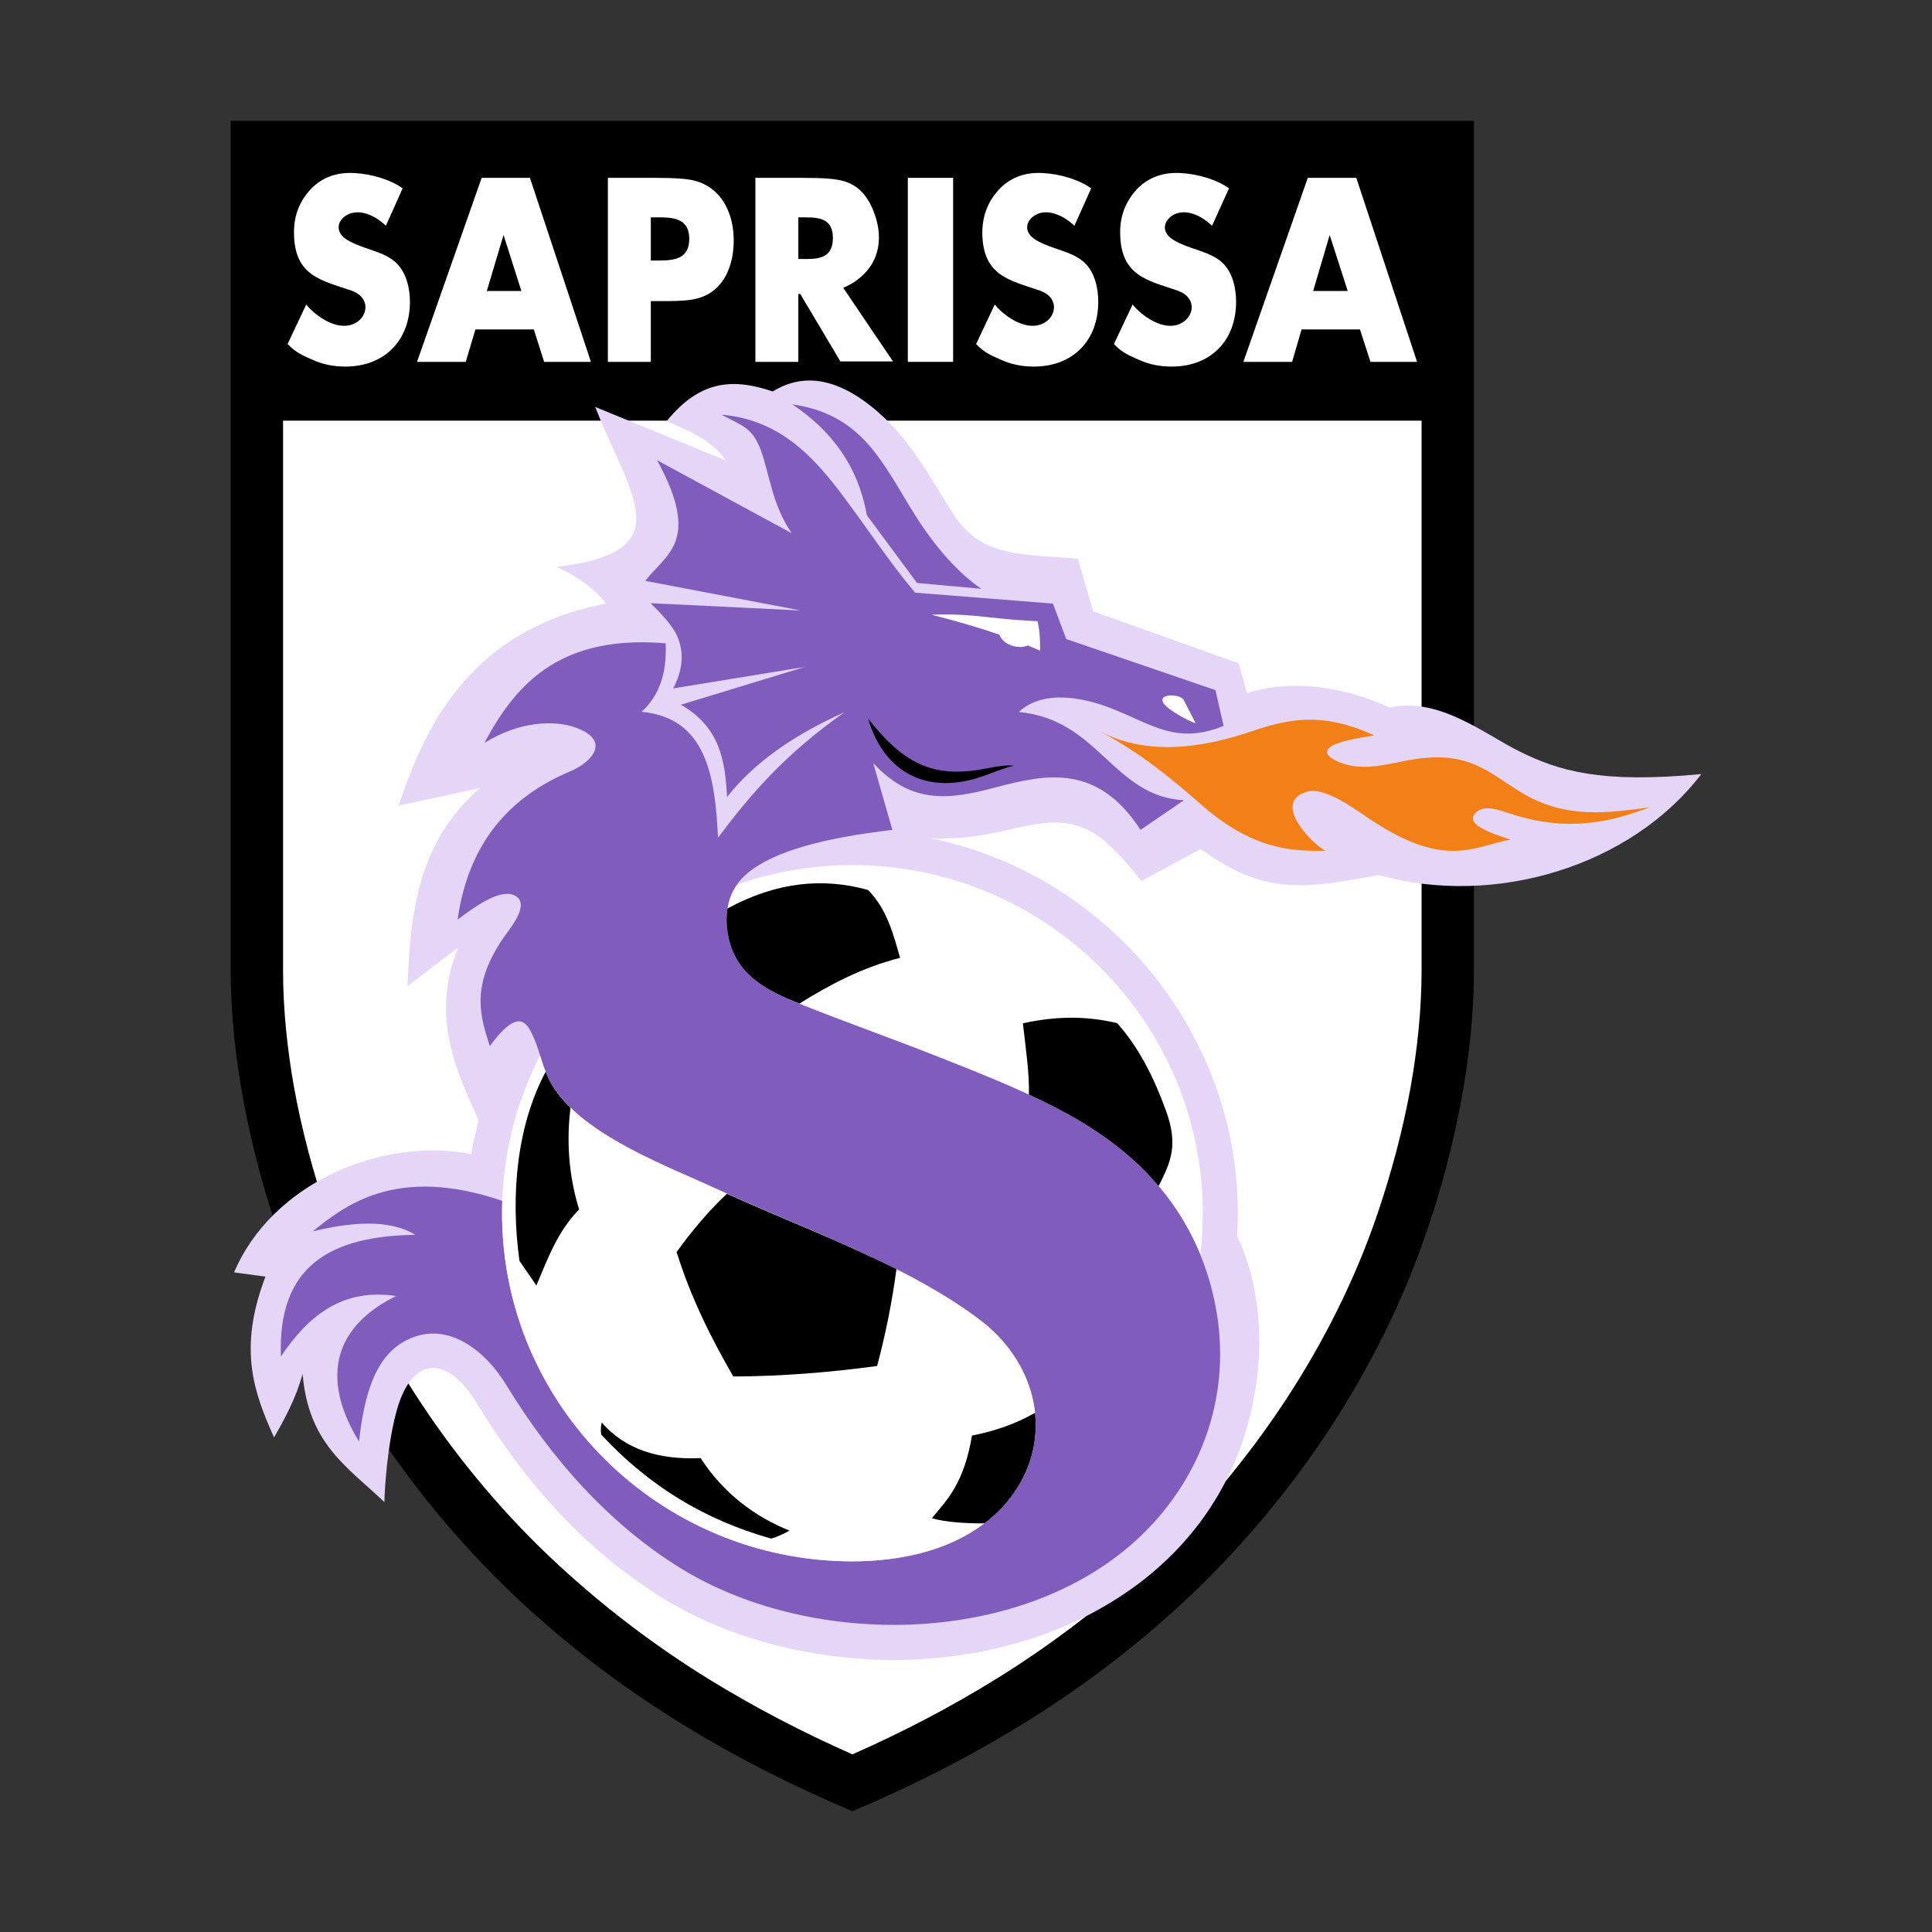 <?xml version="1.0" encoding="utf-8"?>
<!-- Created by @FCLOGO 2025-2-8 GMT+8 16:02:47 . https://fclogo.top/ -->
<!-- FOR PERSONAL USE ONLY NOT FOR COMMERCIAL USE -->
<svg version="1.1" xmlns="http://www.w3.org/2000/svg" xmlns:xlink="http://www.w3.org/1999/xlink" x="0px" y="0px"
	 viewBox="0 0 800 800" style="enable-background:new 0 0 800 800;" xml:space="preserve">
<rect x="0" y="0" width="800" height="800" fill="#333333" stroke="none"/>
<g>
	<path d="M95.517,50v351.689c0,35.56,7.912,74.143,19.38,107.747c19.914,58.674,56.274,112.636,101.702,154.686
		c40.894,37.783,87.033,64.986,136.373,85.877c49.251-20.892,95.39-48.095,136.284-85.877
		c45.428-42.05,81.789-96.012,101.702-154.686c11.469-33.605,19.38-72.187,19.38-107.747V50H95.517z"/>
	<path style="fill:#FFFFFF;" d="M117.208,174.194v227.495c0,16.002,1.69,32.448,4.534,48.45
		c3.2,17.781,8.001,35.56,13.691,52.363c9.157,27.026,22.225,53.163,38.316,77.61
		c16.447,24.981,35.916,48.006,57.608,68.009c19.647,18.136,40.271,33.604,61.608,46.85
		c19.291,11.912,39.294,22.314,60.007,31.471c20.714-9.157,40.716-19.559,59.919-31.471
		c21.336-13.246,41.961-28.715,61.608-46.85c21.692-20.003,41.161-43.028,57.607-68.009
		c16.091-24.447,29.16-50.584,38.316-77.61c5.69-16.802,10.49-34.582,13.691-52.363
		c2.845-16.002,4.534-32.448,4.534-48.45V174.194H117.208z"/>
	<path style="fill:#E5D5F6;" d="M384.709,686.792c-38.583,2.933-78.766-5.867-109.614-24.625
		c-15.558-9.512-29.604-21.159-42.228-34.316c-13.512-14.136-25.247-30.048-35.471-46.85
		c-11.735-19.559-27.115-20.714-33.515,4.534c-3.378,13.068-4.534,29.337-4.712,36.449
		c-15.735-14.935-31.382-24.181-33.871-53.073c-2.756,10.046-7.201,18.224-11.824,26.314
		c-8.001-18.047-15.202-36.183-3.556-66.587l-12.979-1.778c15.469-36.627,60.719-56.274,98.235-48.984
		c0.711-4.712,1.867-9.335,3.023-13.958c-9.512-21.069-19.914-42.939-8.534-71.476l-20.892,15.825
		c1.156-36.182,6.756-61.786,30.048-81.966l-33.782,7.29c8.357-23.648,24.092-72.01,85.967-83.656
		c-5.956-7.556-13.157-11.646-20.447-15.201c52.007-6.223,30.315-29.337,15.913-66.231l54.141,22.225
		c-5.69-8.534-15.736-12.446-24.537-16.358c13.868-17.158,27.736-17.78,43.916-12.268
		c13.78-8.534,27.737-4.178,40.628,6.045c16.357,12.89,25.07,30.759,34.138,44.717
		c11.735,18.314,28.714,16.447,51.561,18.491l6.312,21.78l60.274,21.514l3.467,12.357
		c19.469-6.045,40.538-2.49,59.029,5.956c20.447-4.534,39.294,11.024,53.696,18.136
		c16.268,8.09,33.693,13.424,75.387,9.424c-28.981,38.049-85.433,55.385-133.617,41.783
		c-31.293,5.956-47.473,8.268-73.698-10.757l-24.537,13.246c-9.957-12.624-17.246-19.47-24.181-22.047
		c-18.669-7.112-32.093,5.6-63.029,4.356c76.72,15.824,131.572,86.411,126.86,164.643
		c10.401,22.314,11.379,48.718,5.778,72.72C503.569,647.321,446.494,682.17,384.709,686.792"/>
	<path style="fill:#FFFFFF;" d="M353.061,358.217c79.832,0,144.996,64.719,144.996,144.107
		c0,5.867-0.356,11.557-0.978,17.247c-8.534-20.892-22.759-36.983-40.538-49.34
		c-19.203-13.423-45.25-23.647-68.72-32.893c-19.113-7.556-38.316-14.313-56.541-21.603
		c-14.224-5.69-27.292-12.446-29.959-29.426c-0.978-6.401-0.533-13.691,3.823-20.003
		C320.168,361.062,336.259,358.217,353.061,358.217"/>
	<path style="fill:#805DBD;" d="M503.302,540.729c-6.134-31.56-23.47-54.229-46.761-70.498
		c-19.203-13.423-45.25-23.647-68.72-32.893c-19.113-7.556-38.316-14.313-56.541-21.603
		c-14.224-5.69-27.292-12.446-29.959-29.426c-1.245-8.179-0.267-17.691,8.268-24.803
		c10.846-8.979,31.115-14.491,59.918-17.869l-7.912-27.648c15.824,17.069,31.115,15.291,50.673,10.046
		c21.158-5.601,42.227-9.779,60.007,17.602l17.959-12.268c-29.515-1.689-35.205-33.515-68.365-36.538
		c10.045-9.423,26.759-6.045,38.316-1.511c17.603,6.935,26.937,15.024,46.495,7.29l-3.378-14.846l-61.786-21.158
		l-5.512-14.669l-57.073-4.534c-10.402-12.357-19.291-25.87-28.893-38.76
		c-13.068-17.691-27.203-32.893-51.295-34.938c8.713,4.712,12.802,5.245,16.358,14.846
		c3.645,10.135,4.534,22.136,12.713,34.227l-55.74-30.226c18.581,33.871,3.379,39.027-4.889,49.962l64.364,12.268
		l-62.141-3.022c4.267,4.267,9.245,9.245,11.29,14.313c2.667,6.668,1.867,13.78-1.956,20.981l54.495-8.89
		l-51.295,15.646c16.358,9.335,18.314,23.47,19.113,38.227c11.379-14.491,27.826-25.781,48.629-35.115
		c-25.604,18.047-39.472,34.849-52.362,51.918c-1.245-25.959-5.067-49.607-31.648-52.096
		c6.934-6.312,10.579-15.468,9.957-28.359c-20.98-1.778-36.271,2.045-47.917,9.335
		c-12.002,7.556-20.269,18.936-27.115,31.915c14.224-8.89,28.714-9.601,37.693-6.4
		c14.846,5.334,7.112,14.224-2.311,18.224c-24.714,10.401-41.961,29.248-46.495,61.341
		c8.623-6.579,18.669-13.246,24.181-9.69c6.134,3.912-3.645,14.668-5.957,18.313
		c-12.89,19.647-8.712,31.648-4.889,43.738c7.823-10.579,12.98-13.157,16.536-6.845
		c5.156,9.335,4.445,16.802,11.201,25.87c13.869,18.936,46.051,30.848,65.697,39.916
		c35.56,16.446,79.477,31.56,109.792,54.673c21.602,16.446,30.048,44.628,15.735,68.453
		c-15.38,24.359-43.294,31.204-68.719,31.293c-80.011,0-145.174-64.719-145.174-144.196c0-1.69,0-3.378,0.089-5.067
		c-44.628-15.291-66.053,2.756-78.499,12.624c20.091-4.889,33.693-4.001,42.494,1.422
		c-34.938,0.533-57.074,12.624-55.652,50.407c11.113-16.536,25.159-28.448,47.739-25.07
		c-10.579,5.156-19.024,12.534-22.58,22.314c-3.645,10.135-2.045,22.936,7.201,37.96
		c2.133-19.647,6.845-35.649,19.824-42.05c16.891-8.446,32.716,4.711,41.161,18.669
		c18.669,30.582,42.761,57.874,72.898,76.277c54.763,33.338,142.329,32.004,190.158-14.135
		C498.59,610.605,510.147,576.023,503.302,540.729"/>
	<path style="fill:#FFFFFF;" d="M353.061,646.52c-80.011,0-145.174-64.719-145.174-144.196
		c0-23.47,5.69-45.695,15.736-65.253c1.6,4.89,2.934,9.691,6.934,15.113
		c13.869,18.936,46.051,30.848,65.697,39.916c35.56,16.446,79.477,31.56,109.792,54.673
		c21.602,16.446,30.048,44.628,15.735,68.453C407.734,638.52,378.486,646.52,353.061,646.52"/>
	<path style="fill:#FFFFFF;" d="M126.809,126.099c3.111,3.911,10.046,9.157,16.269,8.801
		c8.534-0.444,12.179-11.113,2.4-14.579c-12.357-4.267-23.647-5.956-23.736-23.825
		c-0.089-7.29,2.311-13.068,6.668-17.869c5.156-5.601,11.735-7.468,18.846-6.934
		c6.223,0.356,14.402,2.578,19.469,6.312l-6.934,15.469c-5.868-5.511-11.913-6.668-15.825-4.623
		c-4.178,2.134-5.69,7.112-0.178,10.49c6.846,4.089,14.936,4.534,20.181,9.423
		c4.267,4.001,5.779,10.579,5.779,16.18c0,16.003-10.49,26.848-26.759,26.848c-4.8,0-9.245-0.889-13.246-2.667
		c-3.912-1.778-6.934-2.845-10.668-6.667L126.809,126.099z"/>
	<path style="fill:#FFFFFF;" d="M269.494,107.874L269.494,107.874h3.645c6.845,0,12.268-1.156,12.268-8.979
		c0-7.734-5.423-8.89-12.091-8.89h-3.823V107.874z M269.494,149.835h-17.78V73.647h19.825
		c7.734,0,13.246,0.356,16.358,1.245c6.668,1.778,11.379,6.579,13.868,12.979c1.333,3.467,2.044,7.379,2.044,11.646
		c0,4.534-0.711,8.534-2.044,11.913c-2.223,5.956-6.579,10.401-12.802,12.09c-2.667,0.8-6.934,1.156-12.802,1.156
		h-3.289h-3.379V149.835z"/>
	<rect x="375.908" y="73.647" style="fill:#FFFFFF;" width="18.758" height="76.188"/>
	<path style="fill:#FFFFFF;" d="M215.888,120.498L215.888,120.498l-7.379-23.203l-6.934,23.203H215.888z M192.862,149.835
		h-20.18l26.759-76.188h20.002l25.248,76.188h-19.38l-4.267-13.424h-24.181L192.862,149.835z"/>
	<path style="fill:#FFFFFF;" d="M330.569,107.252L330.569,107.252h3.289c6.135,0,11.024-1.067,11.024-8.712
		c0-7.468-4.889-8.534-10.935-8.534h-3.379V107.252z M330.569,149.835h-17.78V73.647h19.825
		c7.734,0,13.157,0.356,16.358,1.245c6.667,1.778,10.49,6.579,12.89,12.979
		c3.733,9.601,2.756,19.825-5.423,26.848c-2.4,2.045-4.8,3.467-7.29,4.445l20.625,30.493h-21.78
		l-16.624-27.915c-0.267,0-0.533,0-0.8,0V149.835z"/>
	<path style="fill:#FFFFFF;" d="M468.987,126.099c3.111,3.911,10.046,9.157,16.18,8.801
		c8.534-0.444,12.268-11.113,2.401-14.579c-12.357-4.267-23.559-5.956-23.736-23.825
		c-0.089-7.29,2.4-13.068,6.667-17.869c5.245-5.601,11.824-7.468,18.936-6.934
		c6.223,0.356,14.402,2.578,19.469,6.312l-7.023,15.469c-5.867-5.511-11.823-6.668-15.735-4.623
		c-4.178,2.134-5.778,7.112-0.267,10.49c6.845,4.089,14.936,4.534,20.269,9.423
		c4.268,4.001,5.69,10.579,5.69,16.18c0,16.003-10.401,26.848-26.67,26.848c-4.889,0-9.245-0.889-13.246-2.667
		c-4-1.778-7.024-2.845-10.668-6.667L468.987,126.099z"/>
	<path style="fill:#FFFFFF;" d="M558.064,120.498L558.064,120.498l-7.468-23.203l-6.845,23.203H558.064z M535.039,149.835
		h-20.18l26.67-76.188h20.091l25.159,76.188h-19.291l-4.356-13.424h-24.181L535.039,149.835z"/>
	<path style="fill:#FFFFFF;" d="M411.913,126.099c3.111,3.911,10.045,9.157,16.268,8.801
		c8.535-0.444,12.18-11.113,2.4-14.579c-12.357-4.267-23.648-5.956-23.825-23.825
		c0-7.29,2.401-13.068,6.757-17.869c5.156-5.601,11.734-7.468,18.847-6.934c6.223,0.356,14.402,2.578,19.469,6.312
		l-6.934,15.469c-5.957-5.511-11.913-6.668-15.824-4.623c-4.179,2.134-5.69,7.112-0.178,10.49
		c6.845,4.089,14.935,4.534,20.18,9.423c4.267,4.001,5.69,10.579,5.69,16.18
		c0,16.003-10.401,26.848-26.67,26.848c-4.801,0-9.246-0.889-13.246-2.667c-4.001-1.778-7.023-2.845-10.668-6.667
		L411.913,126.099z"/>
	<path style="fill:#805DBD;" d="M328.08,167.437c15.735,10.58,27.115,24.892,30.848,45.873l20.803,28.092l26.581,2.4
		c-8.801-6.045-18.491-16.268-27.559-30.759C365.418,191.796,357.328,171.616,328.08,167.437"/>
	<path d="M359.462,297.587c14.046,17.692,25.959,25.07,48.45,20.714c4.445-0.889,8.713-1.6,11.913-1.245
		c-4.445,1.067-8.534,2.845-12.801,4.356C384.443,329.325,366.218,320.435,359.462,297.587"/>
	<path style="fill:#FFFFFF;" d="M385.776,254.56c7.023-0.356,14.934,0,24.003,1.067
		c6.401,0.711,13.335,1.333,19.824,1.6c1.067,4.089,1.067,8.179,1.067,12.179
		c-1.69-0.711-3.378-1.422-5.067-2.134c-1.245,0.534-2.845,0.801-4.623,0.534
		c-3.467-0.445-6.401-2.578-7.112-4.978C404.622,259.627,395.288,256.96,385.776,254.56"/>
	<path style="fill:#FFFFFF;" d="M490.145,289.853l4.979,9.69c-1.511-0.356-17.336-7.912-13.068-10.935
		C483.566,287.453,489.078,287.808,490.145,289.853"/>
	<path style="fill:#F38016;" d="M586.157,314.301c-10.49,1.6-21.425,5.6-31.737,1.244
		c-3.645-1.6-6.579-3.645-3.823-6.045c2.4-2.044,9.157-3.556,18.492-4.979
		c-22.225-10.223-36.627-6.489-50.851-1.689c-19.735,6.668-42.494,10.401-62.23,0.267
		c15.913,8.623,28.004,18.314,41.249,29.959c21.07,18.491,37.072,19.558,51.829,19.202
		c-3.289-0.622-23.825-19.824-7.823-24.447c6.845-1.956,18.136,6.045,24.003,10.046
		c32.538,22.403,44.272,12.891,60.186,9.78c-9.957-3.111-17.692-6.49-15.024-10.313
		c3.2-4.801,10.668-1.778,14.846-0.445c23.737,7.824,41.428,3.556,57.785-2.578
		c-16.98,2.223-34.583,5.067-53.074-6.134C616.294,319.812,608.382,311.011,586.157,314.301"/>
	<path d="M300.966,494.323c-7.556,7.112-14.402,15.291-20.803,24.092c5.956,19.113,14.313,35.649,23.469,51.562
		c20.181-0.089,40.005-1.69,59.563-4.356c3.556-13.335,6.223-26.67,8.001-40.094
		C348.349,514.059,323.279,504.369,300.966,494.323"/>
	<path d="M301.232,376.175c20.536-11.113,39.738-12.802,58.23-7.645c8.001,8.179,10.49,18.58,13.246,28.093
		c-16.091,4.089-29.515,11.379-41.694,18.936c-14.136-5.601-27.026-12.357-29.693-29.248
		C300.788,383.11,300.698,379.642,301.232,376.175"/>
	<path d="M423.559,423.736c1.155,10.223,2.756,21.069,2.489,29.515c11.024,5.067,21.514,10.668,30.493,16.98
		c8.712,6.046,16.535,12.98,23.203,20.892c5.334-10.313,8.179-17.425,2.934-31.56
		c-4.979-13.602-11.024-25.692-20.091-35.916C451.206,420.981,438.76,420.358,423.559,423.736"/>
	<path d="M225.934,443.828c-11.735,21.959-14.668,50.495-10.846,78.232l7.023,10.224
		c4.712-11.113,8.801-22.492,17.692-31.471c-4.445-14.312-5.245-28.892-3.556-42.138
		c-2.134-2.045-4.089-4.178-5.69-6.49C228.334,449.251,227,446.495,225.934,443.828"/>
	<path d="M249.137,589.002c-0.356,1.688-0.445,3.378-0.178,5.067c19.914,21.336,42.672,35.204,70.32,43.027
		c2.667-0.711,5.156-1.956,7.645-3.289c-14.224-5.779-27.204-15.202-36.805-30.049
		C273.228,604.559,258.916,600.381,249.137,589.002"/>
	<path d="M428.625,585.357c0.978,9.957-1.066,20.269-6.845,29.87c-3.734,6.223-8.623,11.38-14.135,15.558
		c-7.112,0.088-16.269-0.445-21.78-2.134c6.401-7.735,13.246-14.313,16.624-34.227
		c8.979-1.689,18.314-4.889,26.137-9.423C428.625,585.091,428.625,585.268,428.625,585.357"/>
</g>
<g>
</g>
<g>
</g>
<g>
</g>
<g>
</g>
<g>
</g>
<g>
</g>
<g>
</g>
<g>
</g>
<g>
</g>
<g>
</g>
<g>
</g>
<g>
</g>
<g>
</g>
<g>
</g>
<g>
</g>
</svg>
